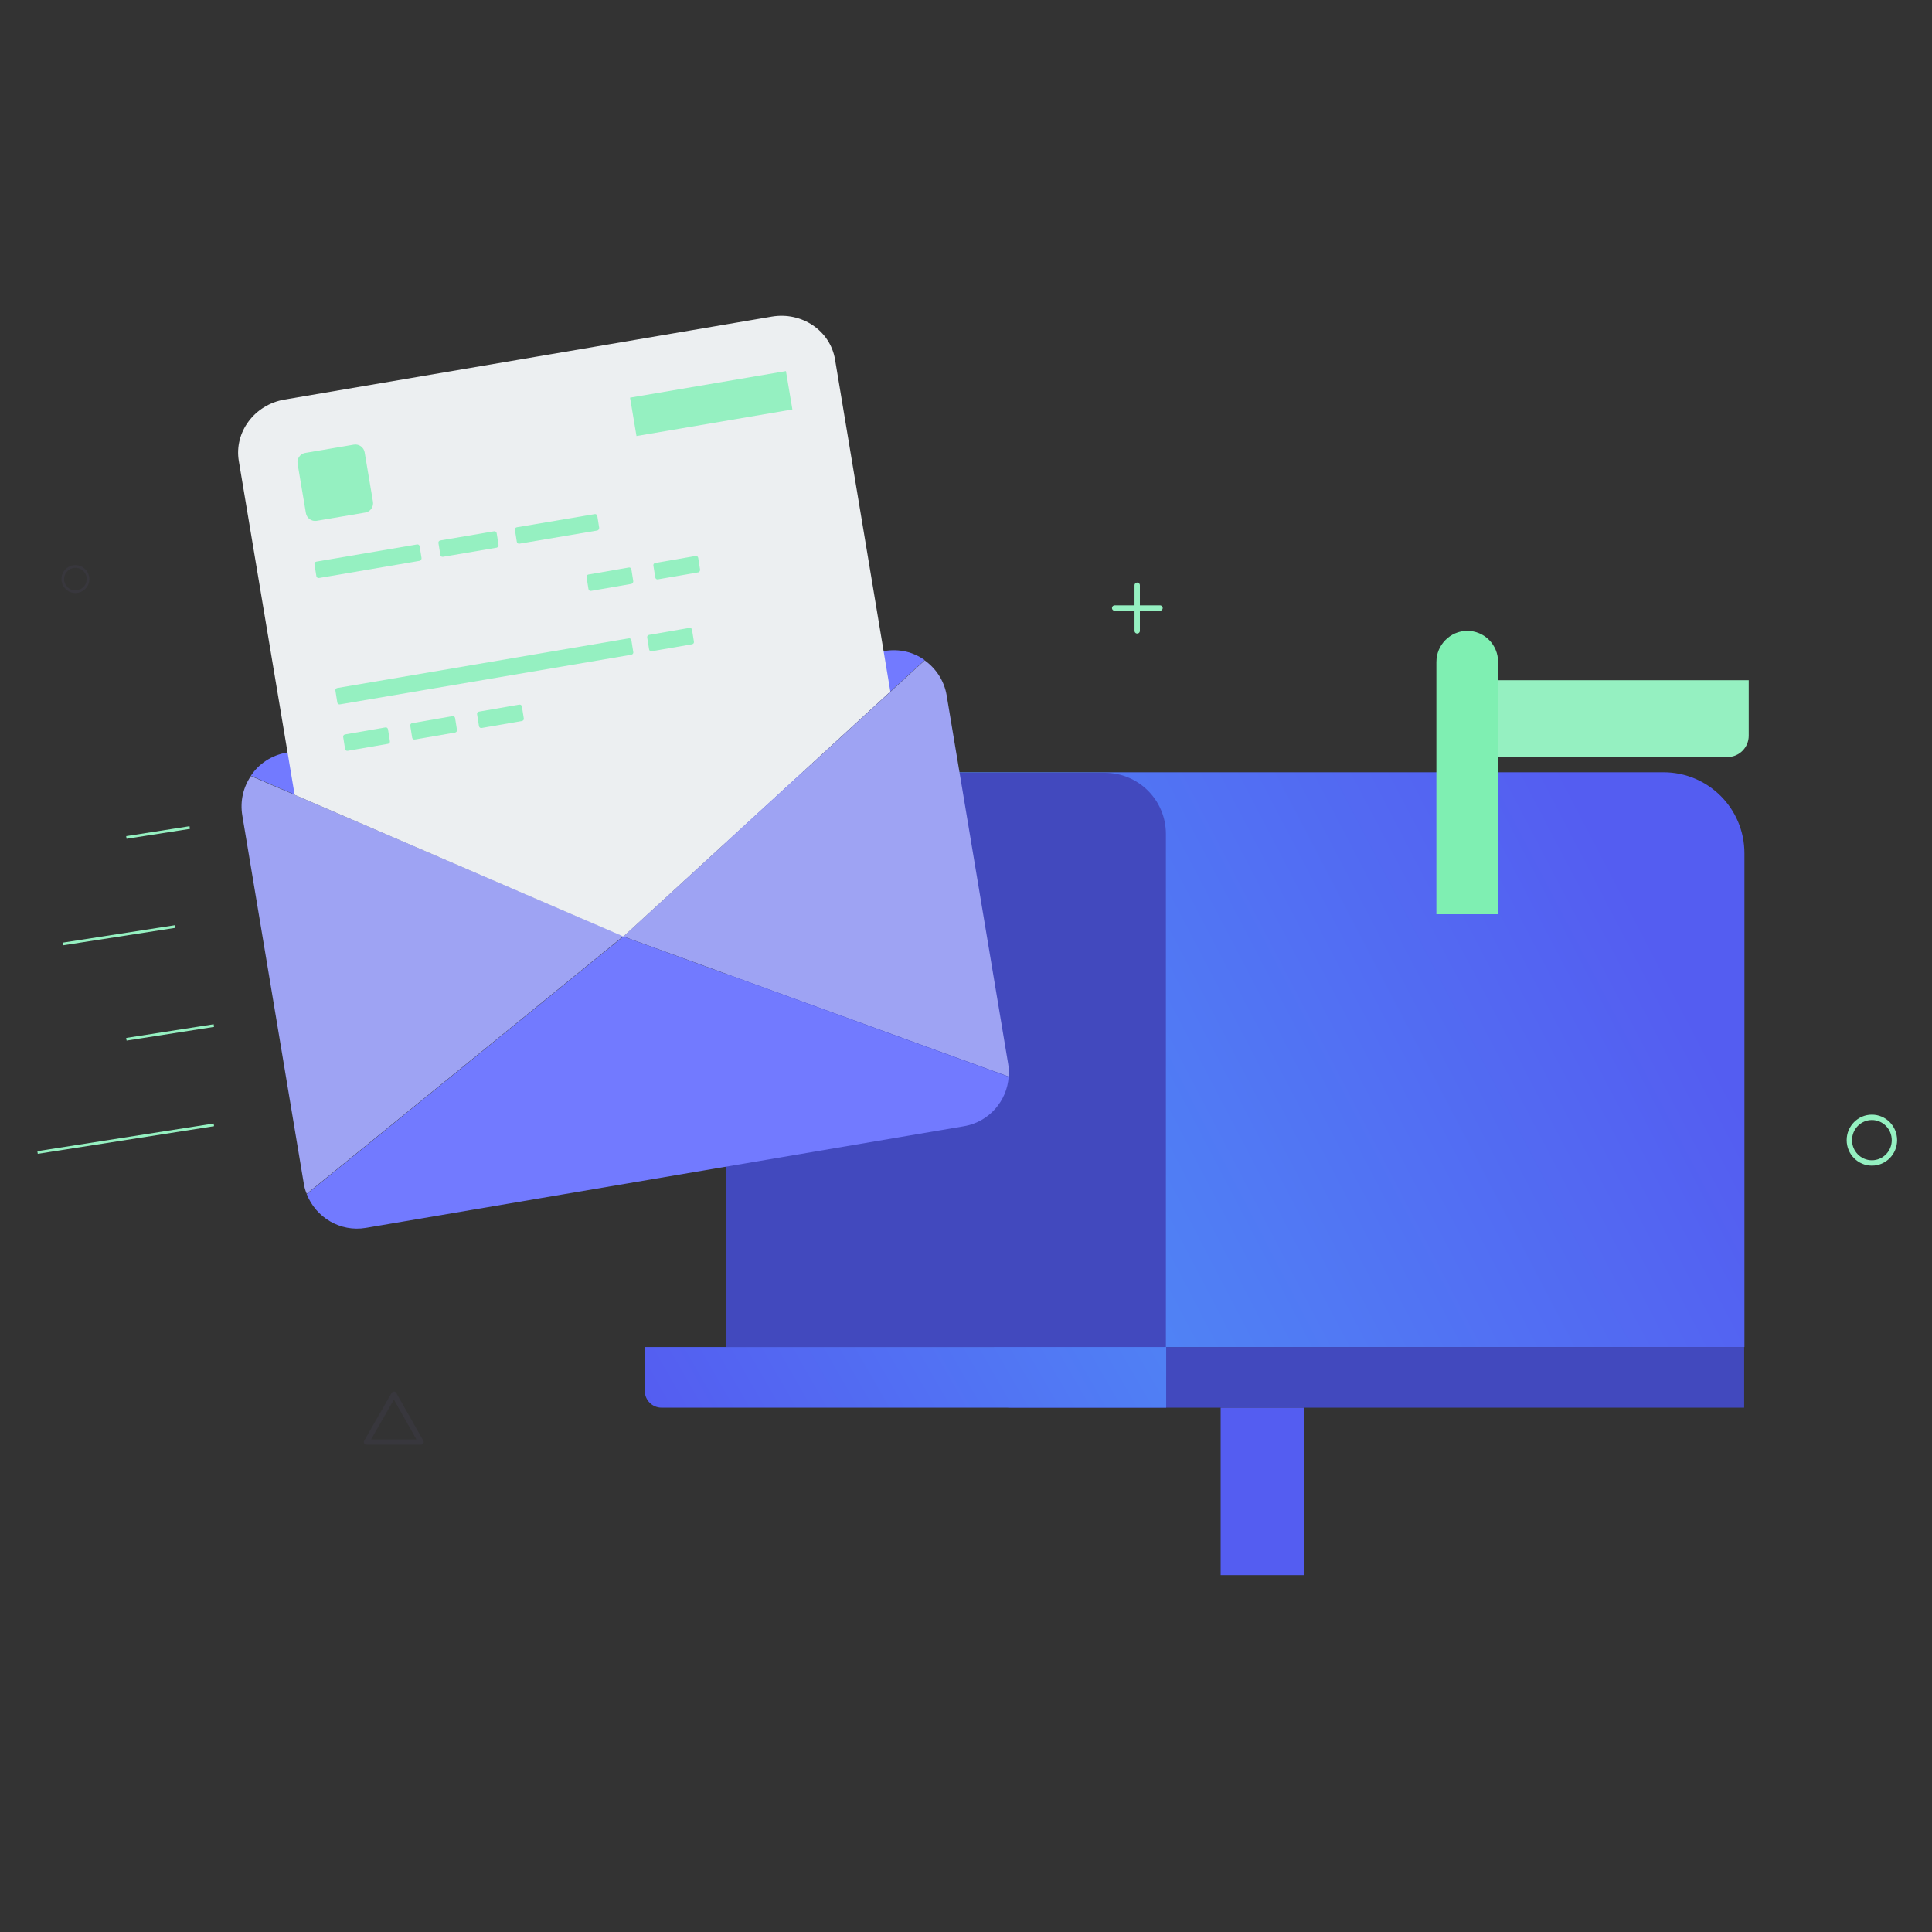 <?xml version="1.0" encoding="utf-8"?>
<!-- Generator: Adobe Illustrator 22.0.1, SVG Export Plug-In . SVG Version: 6.00 Build 0)  -->
<svg version="1.1" id="Layer_1" xmlns="http://www.w3.org/2000/svg" xmlns:xlink="http://www.w3.org/1999/xlink" x="0px" y="0px"
	 viewBox="0 0 720 720" style="enable-background:new 0 0 720 720;" xml:space="preserve">
<rect x="0" y="0" width="720" height="720" fill="#333333" stroke="none"/>
<style type="text/css">
	.st0{fill:#4249BE;}
	.st1{fill:url(#SVGID_1_);}
	.st2{fill:url(#SVGID_2_);}
	.st3{fill:#545DF1;}
	.st4{fill:#95F0C1;}
	.st5{fill:#7FEFB2;}
	.st6{fill:#727AFF;}
	.st7{fill:#9EA3F3;}
	.st8{fill:#ECEFF1;}
	.st9{fill:none;stroke:#95F0C1;stroke-miterlimit:10;}
	.st10{fill:none;stroke:#95F0C1;stroke-width:2;stroke-linecap:round;stroke-linejoin:round;stroke-miterlimit:10;}
	.st11{opacity:0.2;fill:none;stroke:#4B4668;stroke-linecap:round;stroke-linejoin:round;stroke-miterlimit:10;}
	.st12{fill:none;stroke:#95F0C1;stroke-width:2;stroke-miterlimit:10;}
	.st13{opacity:0.2;fill:none;stroke:#4B4668;stroke-width:2;stroke-linecap:round;stroke-linejoin:round;stroke-miterlimit:10;}
</style>
<g id="post">
	<g>
		<g>
			<g>
				<path class="st0" d="M650,524.6H376.7c-3.4,0-6.2-2.8-6.2-6.2V502H650V524.6z"/>
				<linearGradient id="SVGID_1_" gradientUnits="userSpaceOnUse" x1="603.729" y1="326.029" x2="147.003" y2="564.243">
					<stop  offset="0" style="stop-color:#545DF1"/>
					<stop  offset="1" style="stop-color:#4AB0F9"/>
				</linearGradient>
				<path class="st1" d="M650,502H270.6V318c0-16.7,13.5-30.2,30.2-30.2h319.1c16.7,0,30.2,13.5,30.2,30.2V502z"/>
				<path class="st0" d="M434.5,502H270.6V310.8c0-12.6,10.2-22.8,22.8-22.8h118.3c12.6,0,22.8,10.2,22.8,22.8V502z"/>
				<linearGradient id="SVGID_2_" gradientUnits="userSpaceOnUse" x1="260.678" y1="557.375" x2="621.162" y2="350.14">
					<stop  offset="0" style="stop-color:#545DF1"/>
					<stop  offset="1" style="stop-color:#4AB0F9"/>
				</linearGradient>
				<path class="st2" d="M434.5,524.6h-188c-3.4,0-6.2-2.8-6.2-6.2V502h194.3V524.6z"/>
				<rect x="454.9" y="524.6" class="st3" width="31.1" height="62.4"/>
			</g>
			<g>
				<path class="st4" d="M643.9,282.1h-94.8v-28.6h102.6v20.7C651.7,278.5,648.2,282.1,643.9,282.1z"/>
				<path class="st5" d="M535.3,340.7v-94c0-6.4,5.2-11.6,11.5-11.6h0c6.4,0,11.5,5.2,11.5,11.6v94"/>
			</g>
		</g>
		<g>
			<g>
				<g>
					<path class="st6" d="M344.6,246c-4.2-3-9.4-4.3-14.9-3.4l-223,37.9c-5.6,1-10.3,4.2-13.2,8.6L232.3,349L344.6,246z"/>
					<g>
						<path class="st7" d="M93.5,289.2c-2.8,4.1-4.1,9.3-3.2,14.7L113.2,441c0.2,1.4,0.6,2.7,1.1,3.9l118-96L93.5,289.2z"/>
						<path class="st7" d="M375.7,396.4l-22.9-137.2c-0.9-5.5-4-10.1-8.2-13.1L232.3,349l143.6,52.2C376,399.6,376,398,375.7,396.4z
							"/>
						<path class="st6" d="M136.3,457.6l223-37.9c9.3-1.6,16-9.4,16.6-18.4L232.3,349l-118,96C117.7,453.7,126.8,459.2,136.3,457.6z
							"/>
					</g>
				</g>
				<g>
					<path class="st8" d="M331.8,257.7L232.3,349l-122.5-52.8L89,171.8c-1.8-10.7,5.8-21,17.1-22.9l181.5-30.9
						c11.2-1.9,21.8,5.2,23.6,16L331.8,257.7z"/>
					<g>
						<path class="st4" d="M156.4,209l-37.5,6.4c-0.5,0.1-0.9-0.2-1-0.7l-0.7-4.4c-0.1-0.5,0.2-0.9,0.7-1l37.5-6.4
							c0.5-0.1,0.9,0.2,1,0.7l0.7,4.4C157.1,208.5,156.8,208.9,156.4,209z"/>
						<path class="st4" d="M185.1,204.1l-20,3.4c-0.5,0.1-0.9-0.2-1-0.7l-0.7-4.4c-0.1-0.5,0.2-0.9,0.7-1l20-3.4
							c0.5-0.1,0.9,0.2,1,0.7l0.7,4.4C185.8,203.6,185.5,204,185.1,204.1z"/>
						<path class="st4" d="M235.3,217.6l-15,2.6c-0.5,0.1-0.9-0.2-1-0.7l-0.7-4.4c-0.1-0.5,0.2-0.9,0.7-1l15-2.6
							c0.5-0.1,0.9,0.2,1,0.7l0.7,4.4C236,217.1,235.7,217.5,235.3,217.6z"/>
						<path class="st4" d="M257.9,240.1l-15,2.6c-0.5,0.1-0.9-0.2-1-0.7l-0.7-4.4c-0.1-0.5,0.2-0.9,0.7-1l15-2.6
							c0.5-0.1,0.9,0.2,1,0.7l0.7,4.4C258.7,239.6,258.4,240,257.9,240.1z"/>
						<path class="st4" d="M260.2,213.3l-15,2.6c-0.5,0.1-0.9-0.2-1-0.7l-0.7-4.4c-0.1-0.5,0.2-0.9,0.7-1l15-2.6
							c0.5-0.1,0.9,0.2,1,0.7l0.7,4.4C260.9,212.8,260.6,213.3,260.2,213.3z"/>
						<path class="st4" d="M144.6,277.2l-15,2.6c-0.5,0.1-0.9-0.2-1-0.7l-0.7-4.4c-0.1-0.5,0.2-0.9,0.7-1l15-2.6
							c0.5-0.1,0.9,0.2,1,0.7l0.7,4.4C145.4,276.7,145.1,277.1,144.6,277.2z"/>
						<path class="st4" d="M169.6,273l-15,2.6c-0.5,0.1-0.9-0.2-1-0.7l-0.7-4.4c-0.1-0.5,0.2-0.9,0.7-1l15-2.6
							c0.5-0.1,0.9,0.2,1,0.7l0.7,4.4C170.4,272.4,170.1,272.9,169.6,273z"/>
						<path class="st4" d="M194.5,268.7l-15,2.6c-0.5,0.1-0.9-0.2-1-0.7l-0.7-4.4c-0.1-0.5,0.2-0.9,0.7-1l15-2.6
							c0.5-0.1,0.9,0.2,1,0.7l0.7,4.4C195.3,268.2,195,268.6,194.5,268.7z"/>
						<path class="st4" d="M222.6,197.7l-29,4.9c-0.5,0.1-0.9-0.2-1-0.7l-0.7-4.4c-0.1-0.5,0.2-0.9,0.7-1l29-4.9
							c0.5-0.1,0.9,0.2,1,0.7l0.7,4.4C223.3,197.2,223,197.6,222.6,197.7z"/>
						<path class="st4" d="M235.3,244l-108.6,18.5c-0.5,0.1-0.9-0.2-1-0.7l-0.7-4.4c-0.1-0.5,0.2-0.9,0.7-1l108.6-18.5
							c0.5-0.1,0.9,0.2,1,0.7l0.7,4.4C236.1,243.4,235.8,243.9,235.3,244z"/>
						<path class="st4" d="M136.2,191l-18.2,3.1c-1.9,0.3-3.7-1-4-2.9l-3.1-18.4c-0.3-1.9,1-3.7,2.8-4l18.2-3.1c1.9-0.3,3.7,1,4,2.9
							L139,187C139.3,188.9,138,190.7,136.2,191z"/>
						<polygon class="st4" points="295.3,152.6 237.2,162.5 234.8,148.2 292.9,138.3 						"/>
					</g>
				</g>
			</g>
			<line class="st9" x1="70.7" y1="308.4" x2="47.1" y2="312.1"/>
			<line class="st9" x1="65.2" y1="345.3" x2="23.4" y2="351.8"/>
			<line class="st9" x1="79.7" y1="382.2" x2="47.1" y2="387.3"/>
			<line class="st9" x1="79.7" y1="419.2" x2="14" y2="429.5"/>
		</g>
	</g>
	<g>
		<g>
			<line class="st10" x1="423.8" y1="218.1" x2="423.8" y2="235.1"/>
			<line class="st10" x1="432.3" y1="226.6" x2="415.4" y2="226.6"/>
		</g>
		<ellipse class="st11" cx="28.1" cy="215.8" rx="4.7" ry="4.7"/>
		<ellipse class="st12" cx="697.6" cy="424.9" rx="8.4" ry="8.5"/>
		<polygon class="st13" points="146.8,519.6 136.6,537.4 156.9,537.4 		"/>
	</g>
</g>
</svg>
